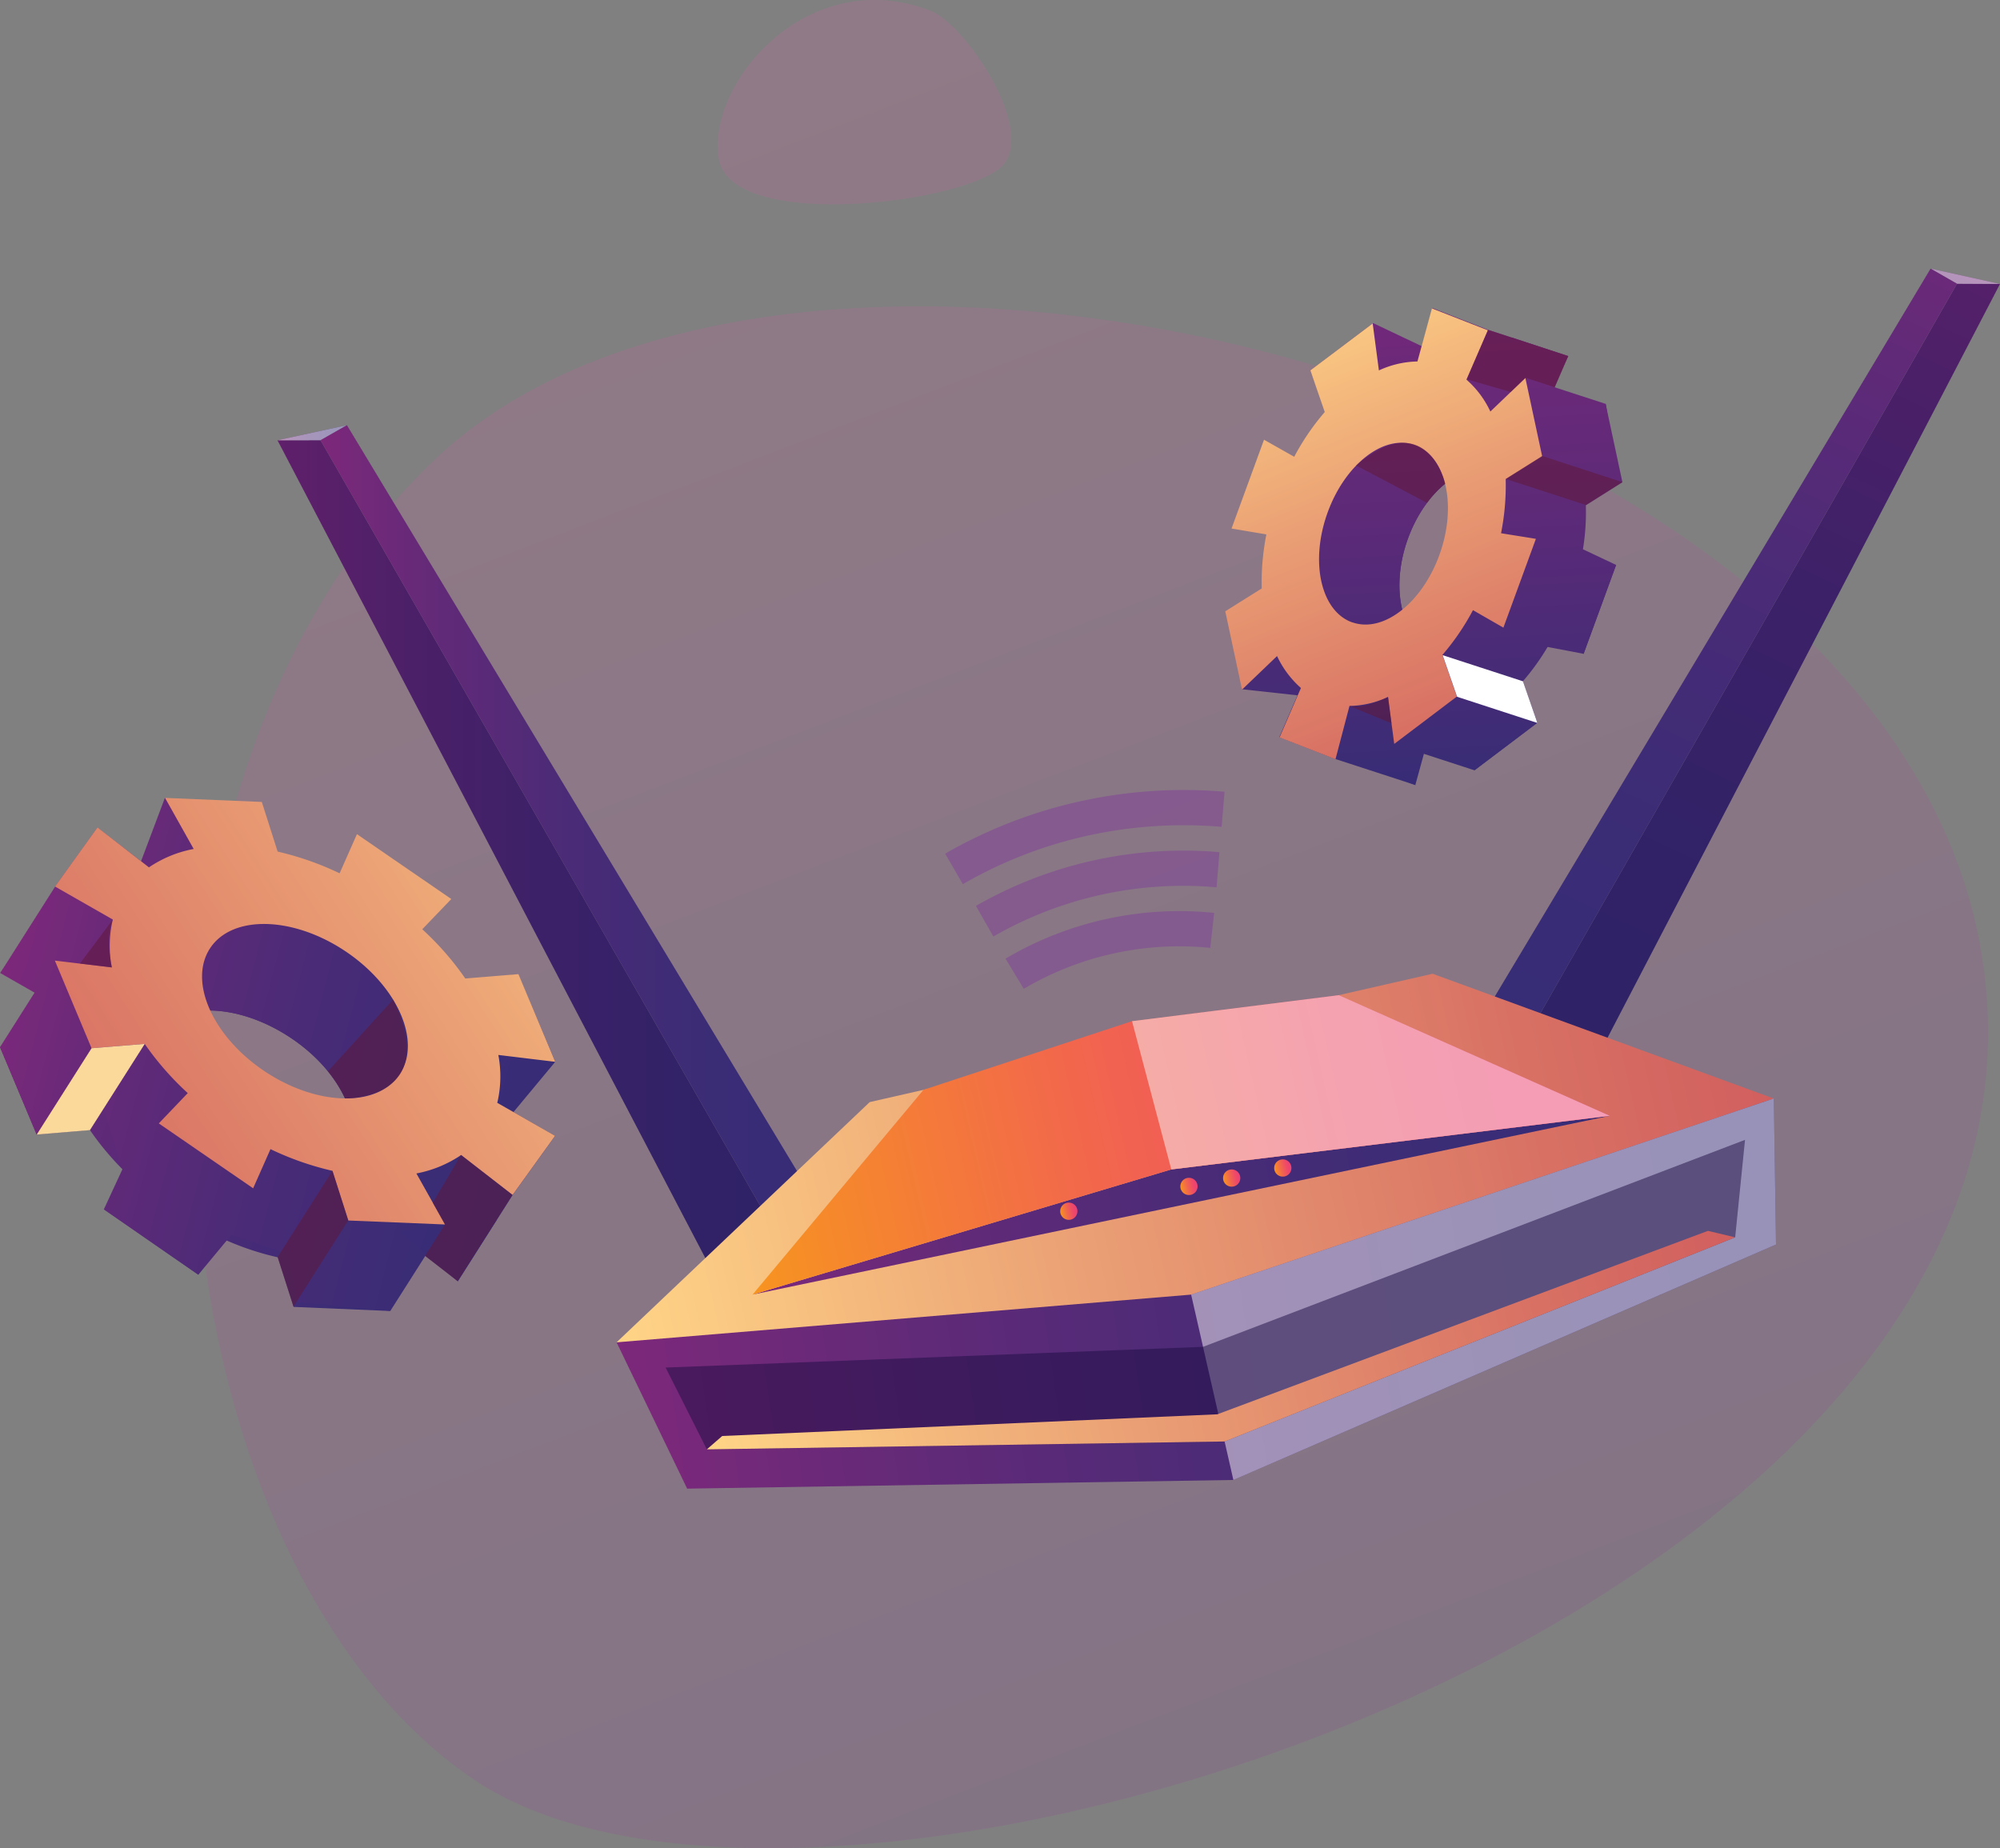 <svg xmlns="http://www.w3.org/2000/svg" xmlns:xlink="http://www.w3.org/1999/xlink" viewBox="0 0 357.59 330.43"><rect x="0" y="0" width="357.59" height="330.43" fill="#808080" stroke="none"/><defs><style>.cls-1{isolation:isolate;}.cls-2{opacity:0.2;}.cls-3{fill:url(#linear-gradient);}.cls-4{fill:url(#linear-gradient-2);}.cls-10,.cls-11,.cls-12,.cls-13,.cls-14,.cls-15,.cls-16,.cls-17,.cls-18,.cls-19,.cls-20,.cls-21,.cls-22,.cls-23,.cls-24,.cls-25,.cls-26,.cls-27,.cls-28,.cls-29,.cls-30,.cls-31,.cls-32,.cls-5,.cls-6,.cls-7,.cls-8,.cls-9{fill-rule:evenodd;}.cls-5{fill:url(#linear-gradient-3);}.cls-6{fill:url(#linear-gradient-4);}.cls-7{fill:url(#linear-gradient-5);}.cls-8{fill:#601734;}.cls-17,.cls-26,.cls-31,.cls-33,.cls-8{opacity:0.5;}.cls-15,.cls-31,.cls-8{mix-blend-mode:multiply;}.cls-17,.cls-9{fill:#fff;}.cls-13,.cls-17,.cls-26,.cls-9{mix-blend-mode:soft-light;}.cls-10{fill:url(#linear-gradient-6);}.cls-11{fill:url(#linear-gradient-7);}.cls-12{fill:url(#linear-gradient-8);}.cls-13{fill:#fbd99a;}.cls-14{fill:url(#linear-gradient-9);}.cls-15,.cls-31{fill:#1d0c43;}.cls-15{opacity:0.3;}.cls-16{fill:url(#linear-gradient-10);}.cls-18{fill:url(#linear-gradient-11);}.cls-19{fill:url(#linear-gradient-12);}.cls-20{fill:url(#linear-gradient-13);}.cls-21{fill:url(#linear-gradient-14);}.cls-22{fill:url(#linear-gradient-15);}.cls-23{fill:url(#linear-gradient-16);}.cls-24{fill:url(#linear-gradient-17);}.cls-25{fill:url(#linear-gradient-18);}.cls-26{fill:#fbf9fa;}.cls-27{fill:url(#linear-gradient-19);}.cls-28{fill:url(#linear-gradient-20);}.cls-29{fill:url(#linear-gradient-21);}.cls-30{fill:url(#linear-gradient-22);}.cls-32{fill:url(#linear-gradient-23);}.cls-34{fill:#7f3f98;}</style><linearGradient id="linear-gradient" x1="190.84" y1="212.98" x2="387.43" y2="725.07" gradientUnits="userSpaceOnUse"><stop offset="0" stop-color="#e56ba6"/><stop offset="0.99" stop-color="#713592"/></linearGradient><linearGradient id="linear-gradient-2" x1="214.55" y1="203.88" x2="411.13" y2="715.97" xlink:href="#linear-gradient"/><linearGradient id="linear-gradient-3" x1="353.8" y1="298.65" x2="359.47" y2="412.32" gradientUnits="userSpaceOnUse"><stop offset="0" stop-color="#7d287a"/><stop offset="0.22" stop-color="#74287a"/><stop offset="0.57" stop-color="#5d2a78"/><stop offset="1" stop-color="#372c76"/></linearGradient><linearGradient id="linear-gradient-4" x1="347.5" y1="298.97" x2="353.17" y2="412.63" xlink:href="#linear-gradient-3"/><linearGradient id="linear-gradient-5" x1="325.33" y1="323.34" x2="363.36" y2="417.18" gradientUnits="userSpaceOnUse"><stop offset="0" stop-color="#ffd587"/><stop offset="0.41" stop-color="#ea9f74"/><stop offset="0.8" stop-color="#d87164"/><stop offset="1" stop-color="#d15f5e"/></linearGradient><linearGradient id="linear-gradient-6" x1="1021.85" y1="540.02" x2="1010.43" y2="442" gradientTransform="matrix(0.25, -0.97, -0.97, -0.25, 363.08, 1574.16)" gradientUnits="userSpaceOnUse"><stop offset="0" stop-color="#7d287a"/><stop offset="0.25" stop-color="#612a78"/><stop offset="0.52" stop-color="#4a2b77"/><stop offset="0.78" stop-color="#3c2c76"/><stop offset="1" stop-color="#372c76"/></linearGradient><linearGradient id="linear-gradient-7" x1="1023.47" y1="539.47" x2="1023.47" y2="436.16" xlink:href="#linear-gradient-6"/><linearGradient id="linear-gradient-8" x1="222.08" y1="406.23" x2="88.33" y2="492.52" xlink:href="#linear-gradient-5"/><linearGradient id="linear-gradient-9" x1="49.62" y1="154.27" x2="141.58" y2="154.27" gradientTransform="matrix(1, 0, 0, 1, 0, 0)" xlink:href="#linear-gradient-6"/><linearGradient id="linear-gradient-10" x1="49.62" y1="77.37" x2="62.03" y2="77.37" gradientTransform="matrix(1, 0, 0, 1, 0, 0)" xlink:href="#linear-gradient-6"/><linearGradient id="linear-gradient-11" x1="57.31" y1="150.73" x2="143.23" y2="150.73" gradientTransform="matrix(1, 0, 0, 1, 0, 0)" xlink:href="#linear-gradient-6"/><linearGradient id="linear-gradient-12" x1="359.68" y1="23.18" x2="283.63" y2="183.36" gradientTransform="matrix(1, 0, 0, 1, 0, 0)" xlink:href="#linear-gradient-6"/><linearGradient id="linear-gradient-13" x1="363.07" y1="24.79" x2="287.02" y2="184.97" gradientTransform="matrix(1, 0, 0, 1, 0, 0)" xlink:href="#linear-gradient-6"/><linearGradient id="linear-gradient-14" x1="353.28" y1="20.14" x2="277.23" y2="180.32" gradientTransform="matrix(1, 0, 0, 1, 0, 0)" xlink:href="#linear-gradient-6"/><linearGradient id="linear-gradient-15" x1="163.89" y1="467.34" x2="374.41" y2="482.97" gradientTransform="translate(-151.3 -165.05) rotate(-12.84)" xlink:href="#linear-gradient-6"/><linearGradient id="linear-gradient-16" x1="164.95" y1="444.4" x2="376.37" y2="444.4" gradientTransform="translate(-151.3 -165.05) rotate(-12.84)" xlink:href="#linear-gradient-5"/><linearGradient id="linear-gradient-17" x1="190.95" y1="444.69" x2="346.85" y2="456.26" gradientTransform="translate(-151.3 -165.05) rotate(-12.84)" xlink:href="#linear-gradient-6"/><linearGradient id="linear-gradient-18" x1="190.55" y1="435.3" x2="347.09" y2="435.3" gradientTransform="translate(-151.3 -165.05) rotate(-12.84)" gradientUnits="userSpaceOnUse"><stop offset="0" stop-color="#f79420"/><stop offset="0.4" stop-color="#f2684b"/><stop offset="0.72" stop-color="#ef4c66"/><stop offset="0.9" stop-color="#ee4270"/></linearGradient><linearGradient id="linear-gradient-19" x1="247.46" y1="448.18" x2="250.54" y2="448.18" gradientTransform="translate(-55.59 106.72) rotate(-12.84)" xlink:href="#linear-gradient-18"/><linearGradient id="linear-gradient-20" x1="269.39" y1="448.58" x2="272.47" y2="448.58" gradientTransform="translate(-55.59 106.72) rotate(-12.84)" xlink:href="#linear-gradient-18"/><linearGradient id="linear-gradient-21" x1="277.17" y1="448.86" x2="280.25" y2="448.86" gradientTransform="translate(-55.59 106.72) rotate(-12.84)" xlink:href="#linear-gradient-18"/><linearGradient id="linear-gradient-22" x1="286.49" y1="449.14" x2="289.56" y2="449.14" gradientTransform="translate(-55.59 106.72) rotate(-12.84)" xlink:href="#linear-gradient-18"/><linearGradient id="linear-gradient-23" x1="176.43" y1="484.04" x2="364.11" y2="484.04" gradientTransform="translate(-151.3 -165.05) rotate(-12.84)" xlink:href="#linear-gradient-5"/></defs><g class="cls-1"><g id="Layer_1" data-name="Layer 1"><g class="cls-2"><path class="cls-3" d="M180.28,589.84c-59.44-40.54-70.77-175.56-6.52-236.17,67.89-64,276-8.5,277.4,101.59S240.56,631,180.28,589.84Z" transform="translate(-95.72 -271.78)"/><path class="cls-4" d="M262.13,273.71c-21.83-8.41-39.86,12.57-37.94,26.24s45.51,8,51,1.21S268.15,276,262.13,273.71Z" transform="translate(-95.72 -271.78)"/></g><path class="cls-5" d="M363,356l-5.54,15.88C360.52,363.09,364.93,357.4,363,356Zm-5.54,15.88-5.56,15.87C353.3,387.32,354.38,380.64,357.46,371.87ZM363,356l-5.54,15.88C360.52,363.09,364.93,357.4,363,356Zm-5.54,15.88-5.56,15.87C353.3,387.32,354.38,380.64,357.46,371.87Zm16,13.75,5.39,3.06,5.81-15.89-6.23-1c.11-.59.22-1.18.3-1.76a40.77,40.77,0,0,0,.53-7.92L385.8,358l-3-14-6.25,6a18.31,18.31,0,0,0-3.2-4.66,11.84,11.84,0,0,0-1.08-1.05l3.82-8.83L366,332.12h0l-2.44,8.9a16.73,16.73,0,0,0-6.89,1.61l-1.12-8.41-11.19,8.47,2.58,7.45a42.27,42.27,0,0,0-5.46,8L336,355.05l-5.82,15.89,6.23,1a42.94,42.94,0,0,0-.82,9.68l-6.52,4.09,3,14,6.25-6a17.41,17.41,0,0,0,4.28,5.7l-3.83,8.84,10,3.9,1.55-5.64,1.05-3.85a16.88,16.88,0,0,0,6.9-1.6l1.11,8.4L370.6,401,368,393.59a41.57,41.57,0,0,0,4.4-6.1C372.79,386.88,373.13,386.26,373.48,385.62Zm-16-13.75c-3.08,8.77,0,17.81-5.56,15.87s-7.61-10.65-4.54-19.4S357.44,354.05,363,356,360.52,363.09,357.46,371.87ZM363,356l-5.54,15.88C360.52,363.09,364.93,357.4,363,356Zm-5.54,15.88-5.56,15.87C353.3,387.32,354.38,380.64,357.46,371.87Z" transform="translate(-95.72 -271.78)"/><path class="cls-6" d="M378.87,388.68l5.81-15.89-5.93-2.8-1-.45.62-8.75,6.59-3.21L382.83,344l-14.35-4.67,2.64,6.3,5-10.19L366,332.12l-4.18-1.36-10-3.91-1.87,6.84-8.72-4.14L330,338l3.4,9.16-10.47,29-5.17,18.85,9.94,1.09-3.24,7.47,10,3.91,14.35,4.67-2.3-4.61L345,404.83l5.3,1.73,9.06,2.95L370.6,401l-6.93-8.16,8.74-5.39Zm-31.51-20.34c3.08-8.77,10.08-14.29,15.64-12.35l-5.54,15.88-5.56,15.87C346.32,385.78,344.29,377.09,347.36,368.34Z" transform="translate(-95.72 -271.78)"/><path class="cls-7" d="M364.52,384l5.81-15.88-6.23-1a44,44,0,0,0,.83-9.67l6.52-4.09-3-14-6.26,6a17.25,17.25,0,0,0-4.27-5.7l3.82-8.83-10-3.91-2.59,9.49a17,17,0,0,0-6.89,1.6l-1.11-8.4L330,338l2.58,7.45a42.83,42.83,0,0,0-5.46,8l-5.4-3.05-5.81,15.88,6.23,1.05a44,44,0,0,0-.83,9.66l-6.52,4.09,3,14,6.26-6a17.54,17.54,0,0,0,4.27,5.71l-3.82,8.83,10,3.9L337,398a16.85,16.85,0,0,0,6.89-1.61l1.11,8.4,11.2-8.47-2.58-7.45a43.08,43.08,0,0,0,5.46-8Zm-27-.93c-5.57-1.95-7.6-10.64-4.52-19.4s10.07-14.29,15.64-12.34,7.6,10.64,4.53,19.4S343.11,385,337.54,383.06Z" transform="translate(-95.72 -271.78)"/><polygon class="cls-8" points="290.08 86.2 275.73 81.53 269.21 85.63 283.56 90.3 290.08 86.2"/><polygon class="cls-9" points="274.88 129.26 260.52 124.58 257.94 117.14 272.29 121.81 274.88 129.26"/><polygon class="cls-8" points="262.23 67.81 270.1 70.09 272.76 67.54 277.98 69.24 280.4 63.66 266.06 58.98 262.23 67.81"/><path class="cls-8" d="M337,398l7.52,3.13-.63-4.74S339.89,398.57,337,398Z" transform="translate(-95.72 -271.78)"/><path class="cls-8" d="M338.2,355l12.66,6.69a19.67,19.67,0,0,1,3.25-3.45S350.81,344.31,338.2,355Z" transform="translate(-95.72 -271.78)"/><path class="cls-10" d="M140.44,468l16.94,11.28C155.15,481.11,149.8,474.23,140.44,468ZM123.5,456.71,140.44,468C131.08,461.76,123.57,458.47,123.5,456.71ZM140.44,468l16.94,11.28C155.15,481.11,149.8,474.23,140.44,468ZM123.5,456.71,140.44,468C131.08,461.76,123.57,458.47,123.5,456.71Zm-5.89,24.12a50.31,50.31,0,0,1-5.81-7l-9.52.79L95.72,459l10.18,1.23a20.67,20.67,0,0,1,.19-8.57l-4.19-2.4-6.14-3.51,7.58-10.56,9.22,7.15a21.07,21.07,0,0,1,8-3.31l-5.12-9.12,17.29.72,2.84,8.88a52.34,52.34,0,0,1,11.1,3.88l3.09-7,16.87,11.6-5.19,5.41a51.53,51.53,0,0,1,7.68,8.8l9.52-.79L185.16,477,175,475.82a20.62,20.62,0,0,1-.18,8.56l9.69,5.54h0l-6.94,10.93-9.2-7.14a15.06,15.06,0,0,1-1.56,1,21.82,21.82,0,0,1-6.42,2.35l5.12,9.12-17.29-.73-2.84-8.87a50.09,50.09,0,0,1-9.12-3c-.66-.27-1.32-.58-2-.88l-3.09,7L114.29,488l5.2-5.4C118.85,482,118.22,481.45,117.61,480.83Zm39.77-1.55c4-5.94-.41-15.81-9.77-22s-20.13-6.47-24.11-.52,7.58,5.05,16.94,11.29S153.42,485.23,157.38,479.28ZM140.44,468l16.94,11.28C155.15,481.11,149.8,474.23,140.44,468ZM123.5,456.71,140.44,468C131.08,461.76,123.57,458.47,123.5,456.71Z" transform="translate(-95.72 -271.78)"/><path class="cls-11" d="M117.61,480.83,113.93,469l-11.65,5.67L95.72,459l6.18-9.74,3.62-5.69-3.67.87-6.09,1.31,9.79-15.41,7.6-10.58,7.79,6,4.26-11.32,20.55,11.73,30.88,21L188.39,446,195,461.62l-7.48,9,7.45,4.25-7.6,10.58-2.85,4.49-6.94,10.93-10.45-8.93,8.19-1.21-9.8,15.42-16.58-1.54-1.79-8.69-10.06-3.36-.82,1-5.07,6.11L114.29,488Zm5.89-24.12L140.44,468l16.94,11.28c4-5.94-.41-15.81-9.77-22S127.48,450.76,123.5,456.71Z" transform="translate(-95.72 -271.78)"/><path class="cls-12" d="M129.29,467.22a52.51,52.51,0,0,1-7.7-8.8l-9.5.78-6.56-15.67,10.17,1.22a20.62,20.62,0,0,1,.19-8.56l-10.33-5.9,7.59-10.57,9.2,7.14a21.2,21.2,0,0,1,8-3.29l-5.12-9.13,17.3.72,2.83,8.88a53.12,53.12,0,0,1,11.08,3.88l3.1-7,16.87,11.6-5.19,5.41a52,52,0,0,1,7.69,8.8l9.51-.78L195,461.63l-10.18-1.23a20.62,20.62,0,0,1-.19,8.56l10.34,5.9-7.6,10.57-9.2-7.14a21.33,21.33,0,0,1-8,3.3l5.12,9.12L158,490l-2.83-8.88a53,53,0,0,1-11.09-3.88l-3.1,7-16.87-11.6Zm13.78-3.88c9.35,6.23,20.14,6.47,24.11.53s-.41-15.82-9.76-22.05-20.15-6.48-24.11-.54S133.71,457.1,143.07,463.34Z" transform="translate(-95.72 -271.78)"/><polygon class="cls-8" points="52.47 233.63 62.26 218.21 59.43 209.34 49.63 224.75 52.47 233.63"/><polygon class="cls-13" points="6.57 202.85 16.37 187.42 25.88 186.64 16.08 202.06 6.57 202.85"/><polygon class="cls-8" points="82.42 206.51 77.38 215.05 79.56 218.94 76 224.55 81.82 229.07 91.62 213.65 82.42 206.51"/><path class="cls-8" d="M115.89,436.19,110,444.06l5.74.69S114.42,439.37,115.89,436.19Z" transform="translate(-95.72 -271.78)"/><path class="cls-8" d="M166,450.5l-11.65,12.82a23.84,23.84,0,0,1,3.06,4.85S174.74,468.5,166,450.5Z" transform="translate(-95.72 -271.78)"/><polygon class="cls-14" points="141.58 225.44 128.68 229.83 49.62 78.72 57.31 78.71 141.58 225.44"/><polygon class="cls-15" points="141.58 225.44 128.68 229.83 49.62 78.72 57.31 78.71 141.58 225.44"/><polygon class="cls-16" points="49.62 78.72 62.03 76.02 57.31 78.71 49.62 78.72"/><polygon class="cls-17" points="49.62 78.72 62.03 76.02 57.31 78.71 49.62 78.72"/><polygon class="cls-18" points="62.03 76.02 143.24 210.6 141.58 225.44 57.31 78.71 62.03 76.02"/><polygon class="cls-19" points="265.07 199.28 277.95 203.71 357.58 50.77 349.9 50.73 265.07 199.28"/><polygon class="cls-15" points="265.07 199.28 277.95 203.71 357.58 50.77 349.9 50.73 265.07 199.28"/><polygon class="cls-20" points="357.58 50.77 345.18 48.03 349.9 50.73 357.58 50.77"/><polygon class="cls-17" points="357.58 50.77 345.18 48.03 349.9 50.73 357.58 50.77"/><polygon class="cls-21" points="345.18 48.03 266.5 179.44 265.07 199.28 349.9 50.73 345.18 48.03"/><polygon class="cls-22" points="110.24 240 122.86 266.16 220.52 264.61 317.54 222.51 317.15 196.41 110.24 240"/><polygon class="cls-23" points="155.5 197.05 110.24 240 212.97 231.47 317.15 196.41 256.15 174.1 155.5 197.05"/><polygon class="cls-24" points="134.55 231.47 209.42 209.09 287.82 199.5 134.55 231.47"/><polygon class="cls-25" points="287.82 199.5 239.37 177.93 202.4 182.58 165.11 194.86 134.55 231.47 209.42 209.09 287.82 199.5"/><polygon class="cls-26" points="209.42 209.09 202.4 182.58 239.37 177.93 287.82 199.5 209.42 209.09"/><path class="cls-27" d="M288.32,488a1.54,1.54,0,1,1-1.85-1.16A1.54,1.54,0,0,1,288.32,488Z" transform="translate(-95.72 -271.78)"/><path class="cls-28" d="M309.79,483.51a1.54,1.54,0,1,1-3,.69,1.54,1.54,0,0,1,3-.69Z" transform="translate(-95.72 -271.78)"/><path class="cls-29" d="M317.44,482.07a1.54,1.54,0,1,1-1.84-1.16A1.54,1.54,0,0,1,317.44,482.07Z" transform="translate(-95.72 -271.78)"/><path class="cls-30" d="M326.58,480.27a1.54,1.54,0,1,1-1.84-1.16A1.54,1.54,0,0,1,326.58,480.27Z" transform="translate(-95.72 -271.78)"/><polygon class="cls-26" points="212.97 231.47 220.52 264.61 317.54 222.51 317.15 196.41 212.97 231.47"/><polygon class="cls-31" points="126.38 259.14 119.01 244.51 215.09 240.81 312 203.8 310.24 221.23 218.95 257.73 126.38 259.14"/><polygon class="cls-32" points="126.38 259.14 129.13 256.75 217.65 252.87 305.37 220.07 310.24 221.23 218.95 257.73 126.38 259.14"/><g class="cls-33"><path class="cls-34" d="M273.33,439.23l-3.12-5.48a74.6,74.6,0,0,1,43.54-9.61l-.51,6.29a68,68,0,0,0-39.91,8.8Z" transform="translate(-95.72 -271.78)"/><path class="cls-34" d="M278.76,448.57l-3.26-5.39A61.06,61.06,0,0,1,312.81,435l-.7,6.26a54.7,54.7,0,0,0-33.35,7.32Z" transform="translate(-95.72 -271.78)"/><path class="cls-34" d="M267.87,429.87l-3.16-5.46a84.54,84.54,0,0,1,23.67-9.26,85.81,85.81,0,0,1,26.29-1.81l-.53,6.28a79.63,79.63,0,0,0-24.37,1.67A78.11,78.11,0,0,0,267.87,429.87Z" transform="translate(-95.72 -271.78)"/></g></g></g></svg>